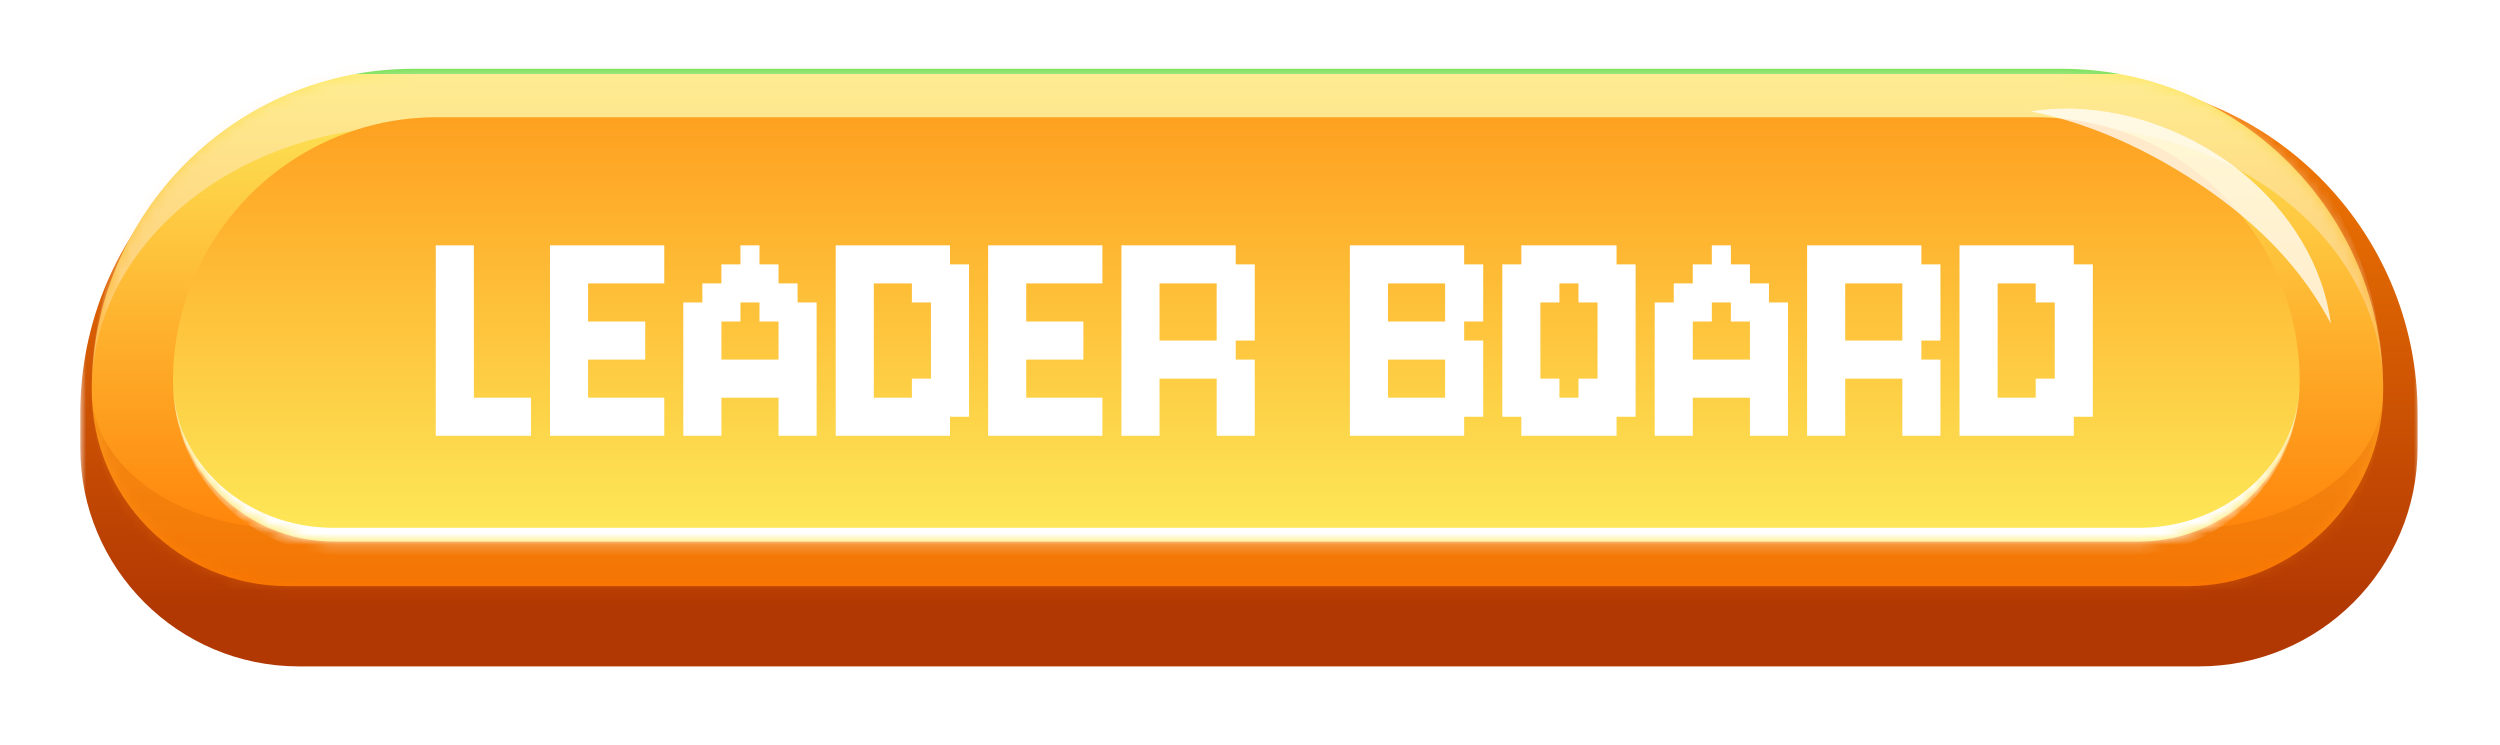 <svg width="218" height="65" viewBox="0 0 218 65" fill="none" xmlns="http://www.w3.org/2000/svg">
<g filter="url(#filter0_d_455_3)">
<mask id="path-1-outside-1_455_3" maskUnits="userSpaceOnUse" x="6" y="5" width="204" height="52" fill="black">
<rect fill="white" x="6" y="5" width="204" height="52"/>
<path d="M8 34.041C8 18.554 20.554 6 36.041 6H179.774C195.261 6 207.815 18.554 207.815 34.041C207.815 43.468 200.173 51.11 190.746 51.11H25.069C15.642 51.11 8 43.468 8 34.041Z"/>
</mask>
<path d="M6 34.041C6 18.002 19.002 5 35.041 5H180.774C196.813 5 209.815 18.002 209.815 34.041H205.815C205.815 19.107 194.156 7 179.774 7H36.041C21.659 7 10 19.107 10 34.041H6ZM209.815 37.041C209.815 47.572 201.278 56.11 190.746 56.11H25.069C14.537 56.11 6 47.572 6 37.041L10 34.041C10 40.706 16.746 46.11 25.069 46.11H190.746C199.069 46.11 205.815 40.706 205.815 34.041L209.815 37.041ZM25.069 56.11C14.537 56.11 6 47.572 6 37.041V34.041C6 18.002 19.002 5 35.041 5L36.041 7C21.659 7 10 19.107 10 34.041V34.041C10 40.706 16.746 46.11 25.069 46.11V56.11ZM180.774 5C196.813 5 209.815 18.002 209.815 34.041V37.041C209.815 47.572 201.278 56.11 190.746 56.11V46.11C199.069 46.11 205.815 40.706 205.815 34.041V34.041C205.815 19.107 194.156 7 179.774 7L180.774 5Z" fill="url(#paint0_linear_455_3)" mask="url(#path-1-outside-1_455_3)"/>
</g>
<path d="M8 34.041C8 18.554 20.554 6 36.041 6H179.774C195.261 6 207.815 18.554 207.815 34.041C207.815 43.468 200.173 51.11 190.746 51.11H25.069C15.642 51.11 8 43.468 8 34.041Z" fill="url(#paint1_linear_455_3)"/>
<mask id="path-4-inside-2_455_3" fill="white">
<path d="M8 34.041C8 18.554 20.554 6 36.041 6H179.774C195.261 6 207.815 18.554 207.815 34.041C207.815 43.468 200.173 51.11 190.746 51.11H25.069C15.642 51.11 8 43.468 8 34.041Z"/>
</mask>
<path d="M8 6H207.815H8ZM207.815 34.041C207.815 46.229 197.935 56.11 185.746 56.11H30.069C17.88 56.11 8 46.229 8 34.041V34.041C8 40.706 15.642 46.11 25.069 46.11H190.746C200.173 46.11 207.815 40.706 207.815 34.041V34.041ZM8 51.11V6V51.11ZM207.815 6V51.11V6Z" fill="#E46E07" fill-opacity="0.41" mask="url(#path-4-inside-2_455_3)"/>
<mask id="path-6-inside-3_455_3" fill="white">
<path d="M8 34.041C8 18.554 20.554 6 36.041 6H179.774C195.261 6 207.815 18.554 207.815 34.041C207.815 43.468 200.173 51.11 190.746 51.11H25.069C15.642 51.11 8 43.468 8 34.041Z"/>
</mask>
<path d="M8 34.041C8 15.793 22.793 1 41.041 1H174.774C193.022 1 207.815 15.793 207.815 34.041V34.041C207.815 21.316 195.261 11 179.774 11H36.041C20.554 11 8 21.316 8 34.041V34.041ZM207.815 51.11H8H207.815ZM8 51.11V6V51.11ZM207.815 6V51.11V6Z" fill="#FFEFE2" fill-opacity="0.41" mask="url(#path-6-inside-3_455_3)"/>
<mask id="path-8-inside-4_455_3" fill="white">
<path d="M15.084 33.225C15.084 20.522 25.382 10.225 38.084 10.225H177.529C190.231 10.225 200.529 20.522 200.529 33.225C200.529 40.957 194.261 47.225 186.529 47.225H29.084C21.352 47.225 15.084 40.957 15.084 33.225Z"/>
</mask>
<path d="M15.084 33.225C15.084 20.522 25.382 10.225 38.084 10.225H177.529C190.231 10.225 200.529 20.522 200.529 33.225C200.529 40.957 194.261 47.225 186.529 47.225H29.084C21.352 47.225 15.084 40.957 15.084 33.225Z" fill="url(#paint2_linear_455_3)"/>
<path d="M15.084 10.225H200.529H15.084ZM200.529 33.225C200.529 41.619 193.724 48.425 185.329 48.425H30.284C21.89 48.425 15.084 41.619 15.084 33.225C15.084 40.294 21.352 46.025 29.084 46.025H186.529C194.261 46.025 200.529 40.294 200.529 33.225ZM15.084 47.225V10.225V47.225ZM200.529 10.225V47.225V10.225Z" fill="white" mask="url(#path-8-inside-4_455_3)"/>
<g filter="url(#filter1_f_455_3)">
<path d="M177.076 9.725C177.637 9.825 178.196 9.945 178.751 10.081C183.69 11.353 188.116 13.582 192.148 16.29C196.154 19.027 199.762 22.361 202.414 26.73C202.708 27.218 202.988 27.711 203.256 28.225C203.178 27.65 203.075 27.085 202.942 26.516C201.768 21.385 198.255 16.787 193.835 13.809C189.412 10.816 184.045 9.169 178.798 9.513C178.214 9.555 177.637 9.625 177.076 9.725Z" fill="white" fill-opacity="0.76"/>
</g>
<g filter="url(#filter2_d_455_3)">
<path d="M37 20.393H38.661V22.054H37V20.393ZM38.661 20.393H40.321V22.054H38.661V20.393ZM38.661 22.054H40.321V23.714H38.661V22.054ZM38.661 23.714H40.321V25.375H38.661V23.714ZM38.661 25.375H40.321V27.036H38.661V25.375ZM37 25.375H38.661V27.036H37V25.375ZM37 23.714H38.661V25.375H37V23.714ZM37 22.054H38.661V23.714H37V22.054ZM37 27.036H38.661V28.696H37V27.036ZM37 28.696H38.661V30.357H37V28.696ZM37 30.357H38.661V32.018H37V30.357ZM38.661 28.696H40.321V30.357H38.661V28.696ZM38.661 27.036H40.321V28.696H38.661V27.036ZM38.661 30.357H40.321V32.018H38.661V30.357ZM38.661 32.018H40.321V33.679H38.661V32.018ZM37 33.679H38.661V35.339H37V33.679ZM37 32.018H38.661V33.679H37V32.018ZM37 35.339H38.661V37H37V35.339ZM38.661 35.339H40.321V37H38.661V35.339ZM38.661 33.679H40.321V35.339H38.661V33.679ZM40.321 35.339H41.982V37H40.321V35.339ZM41.982 35.339H43.643V37H41.982V35.339ZM43.643 35.339H45.304V37H43.643V35.339ZM43.643 33.679H45.304V35.339H43.643V33.679ZM41.982 33.679H43.643V35.339H41.982V33.679ZM40.321 33.679H41.982V35.339H40.321V33.679ZM46.96 20.393H48.621V22.054H46.96V20.393ZM48.621 20.393H50.281V22.054H48.621V20.393ZM48.621 22.054H50.281V23.714H48.621V22.054ZM48.621 23.714H50.281V25.375H48.621V23.714ZM48.621 25.375H50.281V27.036H48.621V25.375ZM46.96 25.375H48.621V27.036H46.96V25.375ZM46.96 23.714H48.621V25.375H46.96V23.714ZM46.96 22.054H48.621V23.714H46.96V22.054ZM46.96 27.036H48.621V28.696H46.96V27.036ZM46.96 28.696H48.621V30.357H46.96V28.696ZM46.96 30.357H48.621V32.018H46.96V30.357ZM48.621 28.696H50.281V30.357H48.621V28.696ZM48.621 27.036H50.281V28.696H48.621V27.036ZM48.621 30.357H50.281V32.018H48.621V30.357ZM48.621 32.018H50.281V33.679H48.621V32.018ZM46.96 33.679H48.621V35.339H46.96V33.679ZM46.96 32.018H48.621V33.679H46.96V32.018ZM46.96 35.339H48.621V37H46.96V35.339ZM48.621 35.339H50.281V37H48.621V35.339ZM48.621 33.679H50.281V35.339H48.621V33.679ZM50.281 35.339H51.942V37H50.281V35.339ZM51.942 35.339H53.603V37H51.942V35.339ZM53.603 35.339H55.264V37H53.603V35.339ZM53.603 33.679H55.264V35.339H53.603V33.679ZM51.942 33.679H53.603V35.339H51.942V33.679ZM50.281 33.679H51.942V35.339H50.281V33.679ZM50.281 20.393H51.942V22.054H50.281V20.393ZM51.942 20.393H53.603V22.054H51.942V20.393ZM53.603 20.393H55.264V22.054H53.603V20.393ZM55.264 20.393H56.924V22.054H55.264V20.393ZM53.603 22.054H55.264V23.714H53.603V22.054ZM51.942 22.054H53.603V23.714H51.942V22.054ZM50.281 22.054H51.942V23.714H50.281V22.054ZM50.281 28.696H51.942V30.357H50.281V28.696ZM51.942 27.036H53.603V28.696H51.942V27.036ZM50.281 27.036H51.942V28.696H50.281V27.036ZM51.942 28.696H53.603V30.357H51.942V28.696ZM55.264 22.054H56.924V23.714H55.264V22.054ZM55.264 33.679H56.924V35.339H55.264V33.679ZM55.264 35.339H56.924V37H55.264V35.339ZM53.603 27.036H55.264V28.696H53.603V27.036ZM53.603 28.696H55.264V30.357H53.603V28.696ZM61.906 22.054H63.567V23.714H61.906V22.054ZM63.567 22.054H65.228V23.714H63.567V22.054ZM63.567 20.393H65.228V22.054H63.567V20.393ZM65.228 22.054H66.888V23.714H65.228V22.054ZM65.228 23.714H66.888V25.375H65.228V23.714ZM66.888 23.714H68.549V25.375H66.888V23.714ZM63.567 23.714H65.228V25.375H63.567V23.714ZM61.906 23.714H63.567V25.375H61.906V23.714ZM60.246 23.714H61.906V25.375H60.246V23.714ZM60.246 25.375H61.906V27.036H60.246V25.375ZM58.585 25.375H60.246V27.036H58.585V25.375ZM61.906 25.375H63.567V27.036H61.906V25.375ZM60.246 27.036H61.906V28.696H60.246V27.036ZM60.246 28.696H61.906V30.357H60.246V28.696ZM60.246 30.357H61.906V32.018H60.246V30.357ZM61.906 30.357H63.567V32.018H61.906V30.357ZM63.567 30.357H65.228V32.018H63.567V30.357ZM65.228 30.357H66.888V32.018H65.228V30.357ZM66.888 30.357H68.549V32.018H66.888V30.357ZM68.549 30.357H70.21V32.018H68.549V30.357ZM68.549 28.696H70.21V30.357H68.549V28.696ZM68.549 27.036H70.21V28.696H68.549V27.036ZM68.549 25.375H70.21V27.036H68.549V25.375ZM66.888 25.375H68.549V27.036H66.888V25.375ZM65.228 25.375H66.888V27.036H65.228V25.375ZM66.888 27.036H68.549V28.696H66.888V27.036ZM66.888 28.696H68.549V30.357H66.888V28.696ZM66.888 32.018H68.549V33.679H66.888V32.018ZM68.549 32.018H70.21V33.679H68.549V32.018ZM68.549 33.679H70.21V35.339H68.549V33.679ZM68.549 35.339H70.21V37H68.549V35.339ZM66.888 35.339H68.549V37H66.888V35.339ZM66.888 33.679H68.549V35.339H66.888V33.679ZM65.228 32.018H66.888V33.679H65.228V32.018ZM63.567 32.018H65.228V33.679H63.567V32.018ZM61.906 32.018H63.567V33.679H61.906V32.018ZM60.246 32.018H61.906V33.679H60.246V32.018ZM60.246 33.679H61.906V35.339H60.246V33.679ZM60.246 35.339H61.906V37H60.246V35.339ZM58.585 35.339H60.246V37H58.585V35.339ZM58.585 33.679H60.246V35.339H58.585V33.679ZM58.585 32.018H60.246V33.679H58.585V32.018ZM58.585 30.357H60.246V32.018H58.585V30.357ZM58.585 28.696H60.246V30.357H58.585V28.696ZM58.585 27.036H60.246V28.696H58.585V27.036ZM75.196 20.393H76.857V22.054H75.196V20.393ZM73.536 20.393H75.196V22.054H73.536V20.393ZM73.536 22.054H75.196V23.714H73.536V22.054ZM75.196 22.054H76.857V23.714H75.196V22.054ZM76.857 22.054H78.518V23.714H76.857V22.054ZM76.857 20.393H78.518V22.054H76.857V20.393ZM78.518 20.393H80.179V22.054H78.518V20.393ZM80.179 20.393H81.839V22.054H80.179V20.393ZM80.179 22.054H81.839V23.714H80.179V22.054ZM78.518 22.054H80.179V23.714H78.518V22.054ZM78.518 23.714H80.179V25.375H78.518V23.714ZM80.179 23.714H81.839V25.375H80.179V23.714ZM81.839 22.054H83.5V23.714H81.839V22.054ZM81.839 23.714H83.5V25.375H81.839V23.714ZM81.839 25.375H83.5V27.036H81.839V25.375ZM81.839 27.036H83.5V28.696H81.839V27.036ZM81.839 28.696H83.5V30.357H81.839V28.696ZM81.839 30.357H83.5V32.018H81.839V30.357ZM81.839 32.018H83.5V33.679H81.839V32.018ZM81.839 33.679H83.5V35.339H81.839V33.679ZM80.179 33.679H81.839V35.339H80.179V33.679ZM80.179 32.018H81.839V33.679H80.179V32.018ZM80.179 30.357H81.839V32.018H80.179V30.357ZM80.179 28.696H81.839V30.357H80.179V28.696ZM80.179 27.036H81.839V28.696H80.179V27.036ZM80.179 25.375H81.839V27.036H80.179V25.375ZM78.518 32.018H80.179V33.679H78.518V32.018ZM78.518 33.679H80.179V35.339H78.518V33.679ZM80.179 35.339H81.839V37H80.179V35.339ZM78.518 35.339H80.179V37H78.518V35.339ZM76.857 35.339H78.518V37H76.857V35.339ZM76.857 33.679H78.518V35.339H76.857V33.679ZM75.196 35.339H76.857V37H75.196V35.339ZM73.536 35.339H75.196V37H73.536V35.339ZM73.536 33.679H75.196V35.339H73.536V33.679ZM75.196 33.679H76.857V35.339H75.196V33.679ZM73.536 32.018H75.196V33.679H73.536V32.018ZM71.875 33.679H73.536V35.339H71.875V33.679ZM71.875 32.018H73.536V33.679H71.875V32.018ZM71.875 30.357H73.536V32.018H71.875V30.357ZM71.875 28.696H73.536V30.357H71.875V28.696ZM71.875 27.036H73.536V28.696H71.875V27.036ZM71.875 25.375H73.536V27.036H71.875V25.375ZM71.875 23.714H73.536V25.375H71.875V23.714ZM73.536 23.714H75.196V25.375H73.536V23.714ZM71.875 22.054H73.536V23.714H71.875V22.054ZM73.536 25.375H75.196V27.036H73.536V25.375ZM73.536 27.036H75.196V28.696H73.536V27.036ZM73.536 28.696H75.196V30.357H73.536V28.696ZM73.536 30.357H75.196V32.018H73.536V30.357ZM71.875 35.339H73.536V37H71.875V35.339ZM71.875 20.393H73.536V22.054H71.875V20.393ZM85.165 20.393H86.826V22.054H85.165V20.393ZM86.826 20.393H88.487V22.054H86.826V20.393ZM86.826 22.054H88.487V23.714H86.826V22.054ZM86.826 23.714H88.487V25.375H86.826V23.714ZM86.826 25.375H88.487V27.036H86.826V25.375ZM85.165 25.375H86.826V27.036H85.165V25.375ZM85.165 23.714H86.826V25.375H85.165V23.714ZM85.165 22.054H86.826V23.714H85.165V22.054ZM85.165 27.036H86.826V28.696H85.165V27.036ZM85.165 28.696H86.826V30.357H85.165V28.696ZM85.165 30.357H86.826V32.018H85.165V30.357ZM86.826 28.696H88.487V30.357H86.826V28.696ZM86.826 27.036H88.487V28.696H86.826V27.036ZM86.826 30.357H88.487V32.018H86.826V30.357ZM86.826 32.018H88.487V33.679H86.826V32.018ZM85.165 33.679H86.826V35.339H85.165V33.679ZM85.165 32.018H86.826V33.679H85.165V32.018ZM85.165 35.339H86.826V37H85.165V35.339ZM86.826 35.339H88.487V37H86.826V35.339ZM86.826 33.679H88.487V35.339H86.826V33.679ZM88.487 35.339H90.147V37H88.487V35.339ZM90.147 35.339H91.808V37H90.147V35.339ZM91.808 35.339H93.469V37H91.808V35.339ZM91.808 33.679H93.469V35.339H91.808V33.679ZM90.147 33.679H91.808V35.339H90.147V33.679ZM88.487 33.679H90.147V35.339H88.487V33.679ZM88.487 20.393H90.147V22.054H88.487V20.393ZM90.147 20.393H91.808V22.054H90.147V20.393ZM91.808 20.393H93.469V22.054H91.808V20.393ZM93.469 20.393H95.129V22.054H93.469V20.393ZM91.808 22.054H93.469V23.714H91.808V22.054ZM90.147 22.054H91.808V23.714H90.147V22.054ZM88.487 22.054H90.147V23.714H88.487V22.054ZM88.487 28.696H90.147V30.357H88.487V28.696ZM90.147 27.036H91.808V28.696H90.147V27.036ZM88.487 27.036H90.147V28.696H88.487V27.036ZM90.147 28.696H91.808V30.357H90.147V28.696ZM93.469 22.054H95.129V23.714H93.469V22.054ZM93.469 33.679H95.129V35.339H93.469V33.679ZM93.469 35.339H95.129V37H93.469V35.339ZM91.808 27.036H93.469V28.696H91.808V27.036ZM91.808 28.696H93.469V30.357H91.808V28.696ZM98.451 28.696H100.111V30.357H98.451V28.696ZM100.111 28.696H101.772V30.357H100.111V28.696ZM101.772 28.696H103.433V30.357H101.772V28.696ZM103.433 28.696H105.094V30.357H103.433V28.696ZM100.111 30.357H101.772V32.018H100.111V30.357ZM98.451 30.357H100.111V32.018H98.451V30.357ZM101.772 30.357H103.433V32.018H101.772V30.357ZM103.433 30.357H105.094V32.018H103.433V30.357ZM105.094 32.018H106.754V33.679H105.094V32.018ZM106.754 30.357H108.415V32.018H106.754V30.357ZM105.094 30.357H106.754V32.018H105.094V30.357ZM106.754 32.018H108.415V33.679H106.754V32.018ZM105.094 33.679H106.754V35.339H105.094V33.679ZM106.754 33.679H108.415V35.339H106.754V33.679ZM106.754 35.339H108.415V37H106.754V35.339ZM105.094 35.339H106.754V37H105.094V35.339ZM98.451 35.339H100.111V37H98.451V35.339ZM96.79 35.339H98.451V37H96.79V35.339ZM96.79 33.679H98.451V35.339H96.79V33.679ZM98.451 33.679H100.111V35.339H98.451V33.679ZM98.451 32.018H100.111V33.679H98.451V32.018ZM96.79 32.018H98.451V33.679H96.79V32.018ZM96.79 30.357H98.451V32.018H96.79V30.357ZM96.79 28.696H98.451V30.357H96.79V28.696ZM96.79 27.036H98.451V28.696H96.79V27.036ZM98.451 27.036H100.111V28.696H98.451V27.036ZM96.79 20.393H98.451V22.054H96.79V20.393ZM98.451 20.393H100.111V22.054H98.451V20.393ZM100.111 20.393H101.772V22.054H100.111V20.393ZM101.772 20.393H103.433V22.054H101.772V20.393ZM103.433 20.393H105.094V22.054H103.433V20.393ZM105.094 20.393H106.754V22.054H105.094V20.393ZM105.094 22.054H106.754V23.714H105.094V22.054ZM103.433 22.054H105.094V23.714H103.433V22.054ZM101.772 22.054H103.433V23.714H101.772V22.054ZM100.111 22.054H101.772V23.714H100.111V22.054ZM98.451 22.054H100.111V23.714H98.451V22.054ZM96.79 22.054H98.451V23.714H96.79V22.054ZM96.79 23.714H98.451V25.375H96.79V23.714ZM96.79 25.375H98.451V27.036H96.79V25.375ZM98.451 25.375H100.111V27.036H98.451V25.375ZM98.451 23.714H100.111V25.375H98.451V23.714ZM105.094 23.714H106.754V25.375H105.094V23.714ZM106.754 23.714H108.415V25.375H106.754V23.714ZM106.754 22.054H108.415V23.714H106.754V22.054ZM106.754 25.375H108.415V27.036H106.754V25.375ZM105.094 25.375H106.754V27.036H105.094V25.375ZM105.094 27.036H106.754V28.696H105.094V27.036ZM106.754 27.036H108.415V28.696H106.754V27.036ZM105.094 28.696H106.754V30.357H105.094V28.696ZM116.71 20.393H118.371V22.054H116.71V20.393ZM118.371 20.393H120.031V22.054H118.371V20.393ZM120.031 20.393H121.692V22.054H120.031V20.393ZM121.692 20.393H123.353V22.054H121.692V20.393ZM123.353 20.393H125.014V22.054H123.353V20.393ZM125.014 20.393H126.674V22.054H125.014V20.393ZM125.014 22.054H126.674V23.714H125.014V22.054ZM123.353 22.054H125.014V23.714H123.353V22.054ZM121.692 22.054H123.353V23.714H121.692V22.054ZM120.031 22.054H121.692V23.714H120.031V22.054ZM118.371 22.054H120.031V23.714H118.371V22.054ZM116.71 22.054H118.371V23.714H116.71V22.054ZM126.674 22.054H128.335V23.714H126.674V22.054ZM126.674 23.714H128.335V25.375H126.674V23.714ZM126.674 25.375H128.335V27.036H126.674V25.375ZM125.014 25.375H126.674V27.036H125.014V25.375ZM125.014 23.714H126.674V25.375H125.014V23.714ZM125.014 27.036H126.674V28.696H125.014V27.036ZM123.353 27.036H125.014V28.696H123.353V27.036ZM121.692 27.036H123.353V28.696H121.692V27.036ZM120.031 27.036H121.692V28.696H120.031V27.036ZM118.371 27.036H120.031V28.696H118.371V27.036ZM118.371 25.375H120.031V27.036H118.371V25.375ZM118.371 23.714H120.031V25.375H118.371V23.714ZM116.71 23.714H118.371V25.375H116.71V23.714ZM116.71 25.375H118.371V27.036H116.71V25.375ZM116.71 27.036H118.371V28.696H116.71V27.036ZM116.71 28.696H118.371V30.357H116.71V28.696ZM118.371 28.696H120.031V30.357H118.371V28.696ZM120.031 28.696H121.692V30.357H120.031V28.696ZM121.692 28.696H123.353V30.357H121.692V28.696ZM123.353 28.696H125.014V30.357H123.353V28.696ZM125.014 28.696H126.674V30.357H125.014V28.696ZM126.674 28.696H128.335V30.357H126.674V28.696ZM126.674 30.357H128.335V32.018H126.674V30.357ZM125.014 30.357H126.674V32.018H125.014V30.357ZM125.014 33.679H126.674V35.339H125.014V33.679ZM126.674 33.679H128.335V35.339H126.674V33.679ZM126.674 32.018H128.335V33.679H126.674V32.018ZM125.014 32.018H126.674V33.679H125.014V32.018ZM125.014 35.339H126.674V37H125.014V35.339ZM123.353 35.339H125.014V37H123.353V35.339ZM121.692 35.339H123.353V37H121.692V35.339ZM120.031 35.339H121.692V37H120.031V35.339ZM118.371 35.339H120.031V37H118.371V35.339ZM116.71 35.339H118.371V37H116.71V35.339ZM116.71 33.679H118.371V35.339H116.71V33.679ZM116.71 32.018H118.371V33.679H116.71V32.018ZM116.71 30.357H118.371V32.018H116.71V30.357ZM118.371 30.357H120.031V32.018H118.371V30.357ZM118.371 32.018H120.031V33.679H118.371V32.018ZM118.371 33.679H120.031V35.339H118.371V33.679ZM120.031 33.679H121.692V35.339H120.031V33.679ZM121.692 33.679H123.353V35.339H121.692V33.679ZM123.353 33.679H125.014V35.339H123.353V33.679ZM133.321 20.393H134.982V22.054H133.321V20.393ZM131.661 20.393H133.321V22.054H131.661V20.393ZM131.661 22.054H133.321V23.714H131.661V22.054ZM133.321 22.054H134.982V23.714H133.321V22.054ZM134.982 22.054H136.643V23.714H134.982V22.054ZM134.982 20.393H136.643V22.054H134.982V20.393ZM136.643 20.393H138.304V22.054H136.643V20.393ZM138.304 20.393H139.964V22.054H138.304V20.393ZM138.304 22.054H139.964V23.714H138.304V22.054ZM136.643 22.054H138.304V23.714H136.643V22.054ZM136.643 23.714H138.304V25.375H136.643V23.714ZM138.304 23.714H139.964V25.375H138.304V23.714ZM139.964 22.054H141.625V23.714H139.964V22.054ZM139.964 23.714H141.625V25.375H139.964V23.714ZM139.964 25.375H141.625V27.036H139.964V25.375ZM139.964 27.036H141.625V28.696H139.964V27.036ZM139.964 28.696H141.625V30.357H139.964V28.696ZM139.964 30.357H141.625V32.018H139.964V30.357ZM139.964 32.018H141.625V33.679H139.964V32.018ZM139.964 33.679H141.625V35.339H139.964V33.679ZM138.304 33.679H139.964V35.339H138.304V33.679ZM138.304 32.018H139.964V33.679H138.304V32.018ZM138.304 30.357H139.964V32.018H138.304V30.357ZM138.304 28.696H139.964V30.357H138.304V28.696ZM138.304 27.036H139.964V28.696H138.304V27.036ZM138.304 25.375H139.964V27.036H138.304V25.375ZM136.643 32.018H138.304V33.679H136.643V32.018ZM136.643 33.679H138.304V35.339H136.643V33.679ZM138.304 35.339H139.964V37H138.304V35.339ZM136.643 35.339H138.304V37H136.643V35.339ZM134.982 35.339H136.643V37H134.982V35.339ZM134.982 33.679H136.643V35.339H134.982V33.679ZM133.321 35.339H134.982V37H133.321V35.339ZM131.661 35.339H133.321V37H131.661V35.339ZM131.661 33.679H133.321V35.339H131.661V33.679ZM133.321 33.679H134.982V35.339H133.321V33.679ZM133.321 32.018H134.982V33.679H133.321V32.018ZM131.661 32.018H133.321V33.679H131.661V32.018ZM130 33.679H131.661V35.339H130V33.679ZM130 32.018H131.661V33.679H130V32.018ZM130 30.357H131.661V32.018H130V30.357ZM130 28.696H131.661V30.357H130V28.696ZM130 27.036H131.661V28.696H130V27.036ZM130 25.375H131.661V27.036H130V25.375ZM130 23.714H131.661V25.375H130V23.714ZM131.661 23.714H133.321V25.375H131.661V23.714ZM130 22.054H131.661V23.714H130V22.054ZM133.321 23.714H134.982V25.375H133.321V23.714ZM131.661 25.375H133.321V27.036H131.661V25.375ZM131.661 27.036H133.321V28.696H131.661V27.036ZM131.661 28.696H133.321V30.357H131.661V28.696ZM131.661 30.357H133.321V32.018H131.661V30.357ZM146.611 22.054H148.272V23.714H146.611V22.054ZM148.272 22.054H149.933V23.714H148.272V22.054ZM148.272 20.393H149.933V22.054H148.272V20.393ZM149.933 22.054H151.594V23.714H149.933V22.054ZM149.933 23.714H151.594V25.375H149.933V23.714ZM151.594 23.714H153.254V25.375H151.594V23.714ZM148.272 23.714H149.933V25.375H148.272V23.714ZM146.611 23.714H148.272V25.375H146.611V23.714ZM144.951 23.714H146.611V25.375H144.951V23.714ZM144.951 25.375H146.611V27.036H144.951V25.375ZM143.29 25.375H144.951V27.036H143.29V25.375ZM146.611 25.375H148.272V27.036H146.611V25.375ZM144.951 27.036H146.611V28.696H144.951V27.036ZM144.951 28.696H146.611V30.357H144.951V28.696ZM144.951 30.357H146.611V32.018H144.951V30.357ZM146.611 30.357H148.272V32.018H146.611V30.357ZM148.272 30.357H149.933V32.018H148.272V30.357ZM149.933 30.357H151.594V32.018H149.933V30.357ZM151.594 30.357H153.254V32.018H151.594V30.357ZM153.254 30.357H154.915V32.018H153.254V30.357ZM153.254 28.696H154.915V30.357H153.254V28.696ZM153.254 27.036H154.915V28.696H153.254V27.036ZM153.254 25.375H154.915V27.036H153.254V25.375ZM151.594 25.375H153.254V27.036H151.594V25.375ZM149.933 25.375H151.594V27.036H149.933V25.375ZM151.594 27.036H153.254V28.696H151.594V27.036ZM151.594 28.696H153.254V30.357H151.594V28.696ZM151.594 32.018H153.254V33.679H151.594V32.018ZM153.254 32.018H154.915V33.679H153.254V32.018ZM153.254 33.679H154.915V35.339H153.254V33.679ZM153.254 35.339H154.915V37H153.254V35.339ZM151.594 35.339H153.254V37H151.594V35.339ZM151.594 33.679H153.254V35.339H151.594V33.679ZM149.933 32.018H151.594V33.679H149.933V32.018ZM148.272 32.018H149.933V33.679H148.272V32.018ZM146.611 32.018H148.272V33.679H146.611V32.018ZM144.951 32.018H146.611V33.679H144.951V32.018ZM144.951 33.679H146.611V35.339H144.951V33.679ZM144.951 35.339H146.611V37H144.951V35.339ZM143.29 35.339H144.951V37H143.29V35.339ZM143.29 33.679H144.951V35.339H143.29V33.679ZM143.29 32.018H144.951V33.679H143.29V32.018ZM143.29 30.357H144.951V32.018H143.29V30.357ZM143.29 28.696H144.951V30.357H143.29V28.696ZM143.29 27.036H144.951V28.696H143.29V27.036ZM158.241 28.696H159.902V30.357H158.241V28.696ZM159.902 28.696H161.562V30.357H159.902V28.696ZM161.562 28.696H163.223V30.357H161.562V28.696ZM163.223 28.696H164.884V30.357H163.223V28.696ZM159.902 30.357H161.562V32.018H159.902V30.357ZM158.241 30.357H159.902V32.018H158.241V30.357ZM161.562 30.357H163.223V32.018H161.562V30.357ZM163.223 30.357H164.884V32.018H163.223V30.357ZM164.884 32.018H166.544V33.679H164.884V32.018ZM166.544 30.357H168.205V32.018H166.544V30.357ZM164.884 30.357H166.544V32.018H164.884V30.357ZM166.544 32.018H168.205V33.679H166.544V32.018ZM164.884 33.679H166.544V35.339H164.884V33.679ZM166.544 33.679H168.205V35.339H166.544V33.679ZM166.544 35.339H168.205V37H166.544V35.339ZM164.884 35.339H166.544V37H164.884V35.339ZM158.241 35.339H159.902V37H158.241V35.339ZM156.58 35.339H158.241V37H156.58V35.339ZM156.58 33.679H158.241V35.339H156.58V33.679ZM158.241 33.679H159.902V35.339H158.241V33.679ZM158.241 32.018H159.902V33.679H158.241V32.018ZM156.58 32.018H158.241V33.679H156.58V32.018ZM156.58 30.357H158.241V32.018H156.58V30.357ZM156.58 28.696H158.241V30.357H156.58V28.696ZM156.58 27.036H158.241V28.696H156.58V27.036ZM158.241 27.036H159.902V28.696H158.241V27.036ZM156.58 20.393H158.241V22.054H156.58V20.393ZM158.241 20.393H159.902V22.054H158.241V20.393ZM159.902 20.393H161.562V22.054H159.902V20.393ZM161.562 20.393H163.223V22.054H161.562V20.393ZM163.223 20.393H164.884V22.054H163.223V20.393ZM164.884 20.393H166.544V22.054H164.884V20.393ZM164.884 22.054H166.544V23.714H164.884V22.054ZM163.223 22.054H164.884V23.714H163.223V22.054ZM161.562 22.054H163.223V23.714H161.562V22.054ZM159.902 22.054H161.562V23.714H159.902V22.054ZM158.241 22.054H159.902V23.714H158.241V22.054ZM156.58 22.054H158.241V23.714H156.58V22.054ZM156.58 23.714H158.241V25.375H156.58V23.714ZM156.58 25.375H158.241V27.036H156.58V25.375ZM158.241 25.375H159.902V27.036H158.241V25.375ZM158.241 23.714H159.902V25.375H158.241V23.714ZM164.884 23.714H166.544V25.375H164.884V23.714ZM166.544 23.714H168.205V25.375H166.544V23.714ZM166.544 22.054H168.205V23.714H166.544V22.054ZM166.544 25.375H168.205V27.036H166.544V25.375ZM164.884 25.375H166.544V27.036H164.884V25.375ZM164.884 27.036H166.544V28.696H164.884V27.036ZM166.544 27.036H168.205V28.696H166.544V27.036ZM164.884 28.696H166.544V30.357H164.884V28.696ZM173.192 20.393H174.852V22.054H173.192V20.393ZM171.531 20.393H173.192V22.054H171.531V20.393ZM171.531 22.054H173.192V23.714H171.531V22.054ZM173.192 22.054H174.852V23.714H173.192V22.054ZM174.852 22.054H176.513V23.714H174.852V22.054ZM174.852 20.393H176.513V22.054H174.852V20.393ZM176.513 20.393H178.174V22.054H176.513V20.393ZM178.174 20.393H179.834V22.054H178.174V20.393ZM178.174 22.054H179.834V23.714H178.174V22.054ZM176.513 22.054H178.174V23.714H176.513V22.054ZM176.513 23.714H178.174V25.375H176.513V23.714ZM178.174 23.714H179.834V25.375H178.174V23.714ZM179.834 22.054H181.495V23.714H179.834V22.054ZM179.834 23.714H181.495V25.375H179.834V23.714ZM179.834 25.375H181.495V27.036H179.834V25.375ZM179.834 27.036H181.495V28.696H179.834V27.036ZM179.834 28.696H181.495V30.357H179.834V28.696ZM179.834 30.357H181.495V32.018H179.834V30.357ZM179.834 32.018H181.495V33.679H179.834V32.018ZM179.834 33.679H181.495V35.339H179.834V33.679ZM178.174 33.679H179.834V35.339H178.174V33.679ZM178.174 32.018H179.834V33.679H178.174V32.018ZM178.174 30.357H179.834V32.018H178.174V30.357ZM178.174 28.696H179.834V30.357H178.174V28.696ZM178.174 27.036H179.834V28.696H178.174V27.036ZM178.174 25.375H179.834V27.036H178.174V25.375ZM176.513 32.018H178.174V33.679H176.513V32.018ZM176.513 33.679H178.174V35.339H176.513V33.679ZM178.174 35.339H179.834V37H178.174V35.339ZM176.513 35.339H178.174V37H176.513V35.339ZM174.852 35.339H176.513V37H174.852V35.339ZM174.852 33.679H176.513V35.339H174.852V33.679ZM173.192 35.339H174.852V37H173.192V35.339ZM171.531 35.339H173.192V37H171.531V35.339ZM171.531 33.679H173.192V35.339H171.531V33.679ZM173.192 33.679H174.852V35.339H173.192V33.679ZM171.531 32.018H173.192V33.679H171.531V32.018ZM169.87 33.679H171.531V35.339H169.87V33.679ZM169.87 32.018H171.531V33.679H169.87V32.018ZM169.87 30.357H171.531V32.018H169.87V30.357ZM169.87 28.696H171.531V30.357H169.87V28.696ZM169.87 27.036H171.531V28.696H169.87V27.036ZM169.87 25.375H171.531V27.036H169.87V25.375ZM169.87 23.714H171.531V25.375H169.87V23.714ZM171.531 23.714H173.192V25.375H171.531V23.714ZM169.87 22.054H171.531V23.714H169.87V22.054ZM171.531 25.375H173.192V27.036H171.531V25.375ZM171.531 27.036H173.192V28.696H171.531V27.036ZM171.531 28.696H173.192V30.357H171.531V28.696ZM171.531 30.357H173.192V32.018H171.531V30.357ZM169.87 35.339H171.531V37H169.87V35.339ZM169.87 20.393H171.531V22.054H169.87V20.393Z" fill="white"/>
</g>
<defs>
<filter id="filter0_d_455_3" x="0.5" y="0.5" width="216.815" height="64.11" filterUnits="userSpaceOnUse" color-interpolation-filters="sRGB">
<feFlood flood-opacity="0" result="BackgroundImageFix"/>
<feColorMatrix in="SourceAlpha" type="matrix" values="0 0 0 0 0 0 0 0 0 0 0 0 0 0 0 0 0 0 127 0" result="hardAlpha"/>
<feOffset dx="1" dy="2"/>
<feGaussianBlur stdDeviation="3.25"/>
<feComposite in2="hardAlpha" operator="out"/>
<feColorMatrix type="matrix" values="0 0 0 0 0.194 0 0 0 0 0.265 0 0 0 0 0.505 0 0 0 1 0"/>
<feBlend mode="multiply" in2="BackgroundImageFix" result="effect1_dropShadow_455_3"/>
<feBlend mode="normal" in="SourceGraphic" in2="effect1_dropShadow_455_3" result="shape"/>
</filter>
<filter id="filter1_f_455_3" x="173.076" y="5.468" width="34.18" height="26.756" filterUnits="userSpaceOnUse" color-interpolation-filters="sRGB">
<feFlood flood-opacity="0" result="BackgroundImageFix"/>
<feBlend mode="normal" in="SourceGraphic" in2="BackgroundImageFix" result="shape"/>
<feGaussianBlur stdDeviation="2" result="effect1_foregroundBlur_455_3"/>
</filter>
<filter id="filter2_d_455_3" x="37" y="20.393" width="145.495" height="17.607" filterUnits="userSpaceOnUse" color-interpolation-filters="sRGB">
<feFlood flood-opacity="0" result="BackgroundImageFix"/>
<feColorMatrix in="SourceAlpha" type="matrix" values="0 0 0 0 0 0 0 0 0 0 0 0 0 0 0 0 0 0 127 0" result="hardAlpha"/>
<feOffset dx="1" dy="1"/>
<feComposite in2="hardAlpha" operator="out"/>
<feColorMatrix type="matrix" values="0 0 0 0 0.611 0 0 0 0 0.359 0 0 0 0 0.006 0 0 0 0.48 0"/>
<feBlend mode="plus-darker" in2="BackgroundImageFix" result="effect1_dropShadow_455_3"/>
<feBlend mode="normal" in="SourceGraphic" in2="effect1_dropShadow_455_3" result="shape"/>
</filter>
<linearGradient id="paint0_linear_455_3" x1="107.907" y1="6" x2="107.907" y2="51.11" gradientUnits="userSpaceOnUse">
<stop stop-color="#F57C02"/>
<stop offset="1" stop-color="#B23803"/>
</linearGradient>
<linearGradient id="paint1_linear_455_3" x1="117.328" y1="6.421" x2="117.328" y2="51.671" gradientUnits="userSpaceOnUse">
<stop stop-color="#5DDE3D"/>
<stop offset="0" stop-color="#FDEA5A"/>
<stop offset="1" stop-color="#FF7700"/>
</linearGradient>
<linearGradient id="paint2_linear_455_3" x1="116.549" y1="-10.775" x2="116.549" y2="47.685" gradientUnits="userSpaceOnUse">
<stop stop-color="#FF7700"/>
<stop offset="1" stop-color="#FDEA5A"/>
<stop offset="1" stop-color="#5DDE3D"/>
</linearGradient>
</defs>
</svg>
